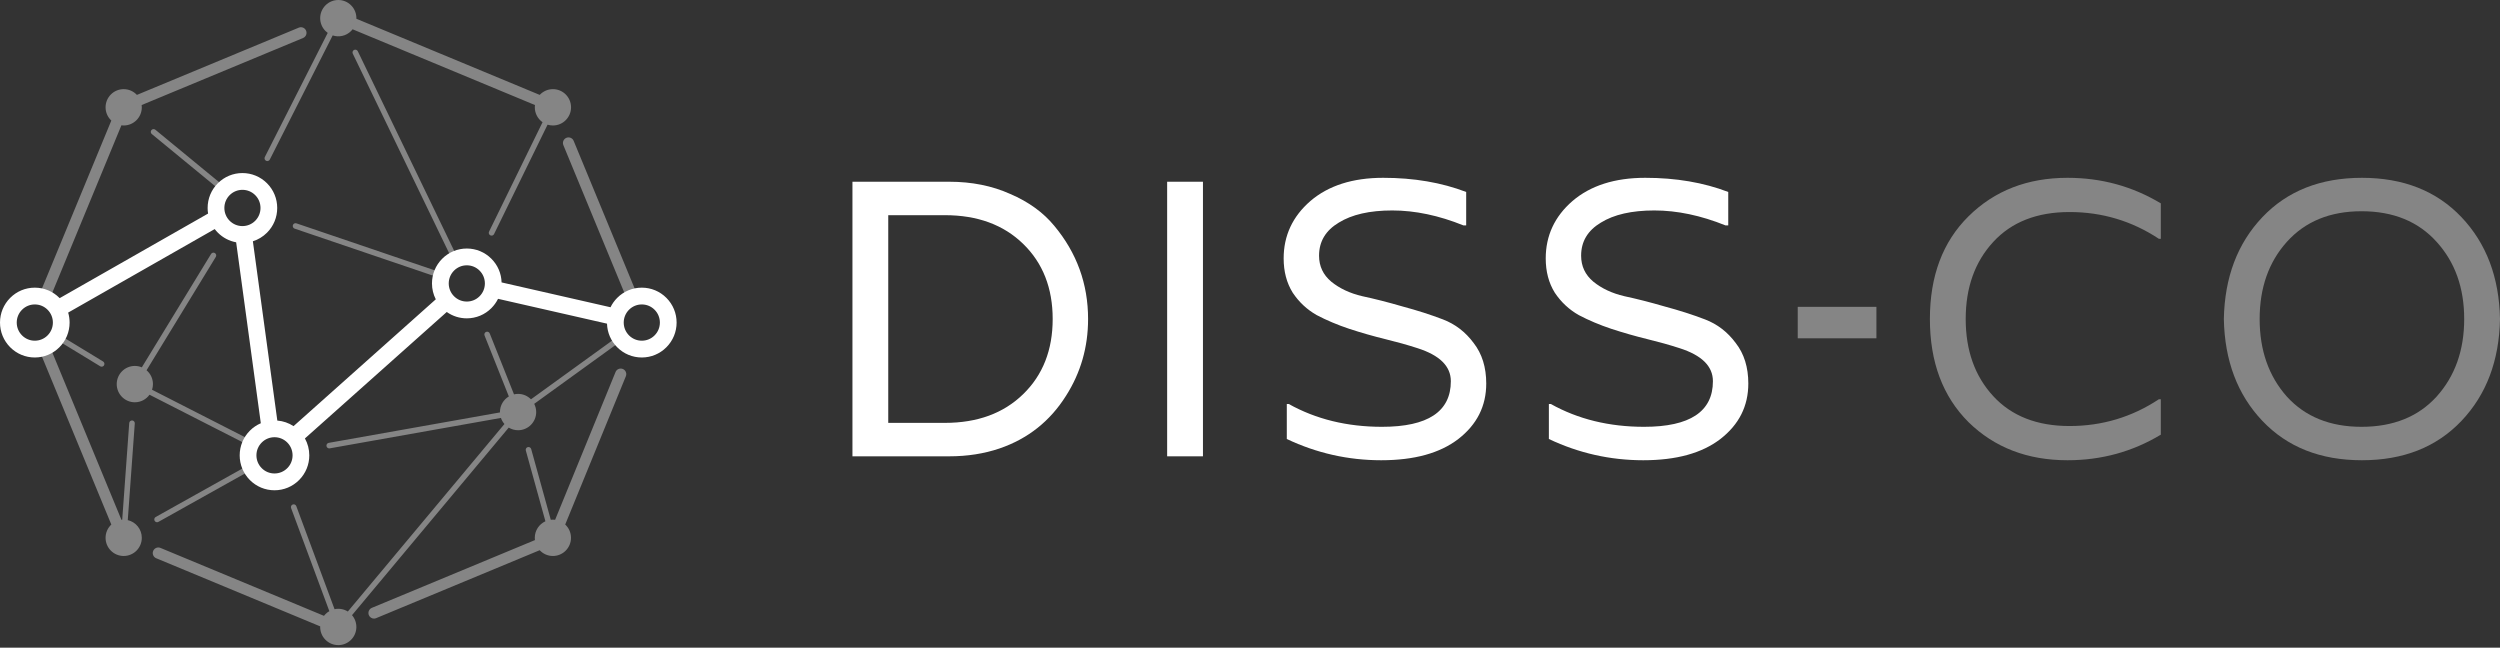 <svg width="193" height="50" viewBox="0 0 193 50" fill="none" xmlns="http://www.w3.org/2000/svg" class="custom-logo">
<rect x="0" y="0" width="193" height="50" fill="#333333" stroke="none"/>
<path d="M3.012 22.823L8.594 9.307C8.321 9.052 8.15 8.689 8.15 8.285C8.15 7.51 8.776 6.882 9.549 6.882C9.951 6.882 10.313 7.053 10.569 7.326L23.068 2.134C23.287 2.043 23.539 2.147 23.63 2.368C23.722 2.589 23.617 2.841 23.398 2.933L10.936 8.109C10.943 8.167 10.947 8.225 10.947 8.286C10.947 9.06 10.321 9.688 9.549 9.688C9.489 9.688 9.431 9.683 9.372 9.676L3.806 23.153C3.737 23.319 3.577 23.42 3.408 23.42C3.353 23.42 3.297 23.409 3.244 23.386C3.026 23.296 2.922 23.043 3.012 22.823ZM48.081 28.485C47.862 28.394 47.61 28.5 47.52 28.72L42.855 40.128C42.799 40.122 42.742 40.116 42.684 40.116C42.629 40.116 42.574 40.12 42.52 40.127L41.008 34.667C40.976 34.553 40.857 34.485 40.743 34.517C40.629 34.549 40.562 34.668 40.594 34.783L42.106 40.242C41.622 40.463 41.285 40.951 41.285 41.519C41.285 41.578 41.291 41.638 41.297 41.695L28.708 46.925C28.489 47.016 28.384 47.269 28.475 47.489C28.544 47.655 28.704 47.756 28.873 47.756C28.928 47.756 28.983 47.745 29.037 47.722L41.664 42.477C41.919 42.75 42.281 42.922 42.683 42.922C43.455 42.922 44.081 42.294 44.081 41.519C44.081 41.113 43.909 40.75 43.635 40.493L48.316 29.048C48.407 28.828 48.302 28.575 48.081 28.485ZM49.222 22.822L44.287 10.874C44.197 10.654 43.944 10.549 43.724 10.64C43.505 10.732 43.401 10.984 43.491 11.204L48.426 23.152C48.495 23.318 48.655 23.419 48.824 23.419C48.879 23.419 48.934 23.408 48.988 23.385C49.208 23.296 49.312 23.043 49.222 22.822ZM11.689 10.044C11.613 10.136 11.626 10.272 11.719 10.348L17.158 14.82C17.198 14.852 17.246 14.869 17.295 14.869C17.357 14.869 17.419 14.842 17.462 14.79C17.537 14.698 17.524 14.562 17.431 14.487L11.992 10.014C11.9 9.94 11.764 9.953 11.689 10.044ZM4.497 25.799C4.395 25.737 4.263 25.77 4.201 25.871C4.14 25.973 4.172 26.105 4.273 26.168L7.735 28.276C7.77 28.298 7.808 28.308 7.847 28.308C7.92 28.308 7.991 28.271 8.031 28.204C8.092 28.103 8.06 27.97 7.959 27.907L4.497 25.799ZM19.273 34.417C19.304 34.433 19.338 34.441 19.371 34.441C19.45 34.441 19.525 34.398 19.563 34.323C19.616 34.216 19.575 34.087 19.468 34.033L11.738 30.089C11.783 29.952 11.808 29.805 11.808 29.653C11.808 29.225 11.617 28.842 11.314 28.585L16.661 19.832C16.724 19.731 16.691 19.598 16.59 19.535C16.489 19.473 16.357 19.505 16.294 19.607L10.949 28.358C10.783 28.289 10.601 28.25 10.41 28.25C9.637 28.25 9.011 28.878 9.011 29.653C9.011 30.428 9.637 31.056 10.41 31.056C10.877 31.056 11.289 30.826 11.542 30.473L19.273 34.417ZM19.267 35.86L12.02 39.911C11.917 39.969 11.879 40.101 11.937 40.205C11.977 40.276 12.05 40.316 12.126 40.316C12.161 40.316 12.197 40.307 12.23 40.289L19.477 36.237C19.58 36.179 19.617 36.047 19.559 35.944C19.501 35.839 19.37 35.802 19.267 35.86ZM39.274 33.011C39.485 33.138 39.731 33.214 39.996 33.214C40.768 33.214 41.394 32.586 41.394 31.811C41.394 31.582 41.338 31.367 41.241 31.176L48.018 26.275C48.115 26.205 48.136 26.07 48.066 25.974C47.996 25.877 47.862 25.855 47.766 25.925L40.991 30.826C40.737 30.568 40.385 30.408 39.996 30.408C39.888 30.408 39.784 30.421 39.682 30.445L37.807 25.741C37.763 25.63 37.639 25.577 37.528 25.62C37.417 25.664 37.363 25.789 37.407 25.9L39.282 30.605C38.872 30.85 38.596 31.297 38.596 31.81C38.596 31.82 38.597 31.829 38.597 31.839L25.378 34.188C25.261 34.209 25.184 34.321 25.204 34.438C25.223 34.543 25.314 34.617 25.416 34.617C25.429 34.617 25.441 34.615 25.454 34.613L38.672 32.264C38.731 32.439 38.824 32.598 38.943 32.733L26.852 47.21C26.543 47.016 26.175 46.956 25.827 47.029L22.875 39.074C22.833 38.962 22.709 38.906 22.599 38.947C22.487 38.988 22.431 39.113 22.472 39.224L25.425 47.181C25.318 47.242 25.217 47.316 25.127 47.408C25.085 47.45 25.047 47.495 25.011 47.542L12.388 42.298C12.168 42.206 11.917 42.311 11.825 42.532C11.734 42.752 11.838 43.005 12.058 43.096L24.718 48.355C24.706 48.73 24.841 49.108 25.126 49.392C25.672 49.941 26.558 49.941 27.103 49.392C27.623 48.871 27.646 48.041 27.176 47.49L39.274 33.011ZM35.153 20.265C35.184 20.265 35.217 20.258 35.247 20.243C35.353 20.191 35.399 20.062 35.347 19.955L27.622 3.955C27.57 3.848 27.441 3.802 27.334 3.854C27.228 3.906 27.183 4.035 27.234 4.142L34.961 20.143C34.997 20.221 35.074 20.265 35.153 20.265ZM22.885 17.242C22.772 17.204 22.65 17.265 22.611 17.377C22.574 17.491 22.634 17.613 22.746 17.651L33.9 21.441C33.923 21.448 33.946 21.453 33.969 21.453C34.058 21.453 34.142 21.395 34.172 21.306C34.21 21.193 34.15 21.071 34.038 21.032L22.885 17.242ZM9.864 40.153L10.405 32.689C10.414 32.571 10.325 32.467 10.206 32.459C10.088 32.452 9.985 32.539 9.976 32.658L9.435 40.122C9.414 40.124 9.394 40.126 9.374 40.128L3.807 26.651C3.716 26.431 3.464 26.327 3.245 26.417C3.025 26.508 2.921 26.761 3.012 26.982L8.594 40.496C8.321 40.752 8.15 41.114 8.15 41.519C8.15 42.294 8.776 42.922 9.549 42.922C10.321 42.922 10.947 42.294 10.947 41.519C10.947 40.853 10.485 40.296 9.864 40.153ZM25.3 2.539L20.445 12.121C20.391 12.228 20.433 12.358 20.54 12.412C20.571 12.428 20.604 12.435 20.636 12.435C20.715 12.435 20.79 12.392 20.828 12.318L25.683 2.735C26.167 2.894 26.721 2.781 27.105 2.394C27.147 2.352 27.185 2.307 27.221 2.261L41.298 8.109C41.291 8.167 41.287 8.225 41.287 8.286C41.287 8.761 41.523 9.181 41.885 9.435L37.755 17.88C37.702 17.987 37.746 18.116 37.854 18.169C37.884 18.184 37.916 18.191 37.948 18.191C38.028 18.191 38.104 18.147 38.142 18.07L42.272 9.625C42.403 9.666 42.542 9.687 42.686 9.687C43.459 9.687 44.085 9.059 44.085 8.285C44.085 7.51 43.459 6.882 42.686 6.882C42.284 6.882 41.922 7.053 41.666 7.326L27.513 1.448C27.525 1.074 27.39 0.696 27.105 0.411C26.559 -0.137 25.673 -0.137 25.128 0.411C24.581 0.959 24.581 1.847 25.128 2.394C25.182 2.448 25.24 2.496 25.3 2.539Z" fill="white" fill-opacity="0.4"></path>
<path d="M51.447 22.997C50.939 22.487 50.264 22.207 49.547 22.207C48.829 22.207 48.155 22.487 47.647 22.997C47.433 23.211 47.261 23.455 47.132 23.72L38.722 21.802C38.703 21.112 38.426 20.465 37.937 19.976C37.429 19.466 36.754 19.186 36.037 19.186C35.319 19.186 34.645 19.466 34.137 19.976C33.629 20.485 33.349 21.161 33.349 21.881C33.349 22.315 33.451 22.732 33.643 23.107L22.661 32.898C22.288 32.652 21.86 32.504 21.409 32.468L19.522 18.627C19.93 18.498 20.304 18.273 20.615 17.961C21.123 17.452 21.401 16.775 21.401 16.055C21.401 15.336 21.122 14.659 20.615 14.15C20.107 13.641 19.433 13.36 18.715 13.36C17.997 13.36 17.323 13.641 16.815 14.15C16.307 14.659 16.029 15.336 16.029 16.055C16.029 16.202 16.04 16.346 16.063 16.488L4.606 23.017C4.599 23.011 4.593 23.003 4.586 22.997C4.078 22.487 3.404 22.207 2.686 22.207C1.969 22.207 1.294 22.487 0.786 22.997C0.28 23.506 0 24.183 0 24.902C0 25.622 0.28 26.298 0.786 26.808C1.294 27.317 1.969 27.598 2.686 27.598C3.404 27.598 4.078 27.317 4.586 26.808C5.094 26.298 5.373 25.622 5.373 24.902C5.373 24.638 5.335 24.379 5.262 24.132L16.576 17.684C16.649 17.78 16.729 17.872 16.816 17.96C17.208 18.353 17.698 18.608 18.231 18.706L20.135 32.674C19.824 32.808 19.538 33 19.29 33.248C18.783 33.758 18.504 34.434 18.504 35.154C18.504 35.873 18.784 36.55 19.29 37.059C19.798 37.569 20.473 37.849 21.19 37.849C21.908 37.849 22.582 37.569 23.09 37.059C23.598 36.55 23.877 35.873 23.877 35.154C23.877 34.689 23.759 34.242 23.54 33.847L34.49 24.085C34.939 24.404 35.474 24.576 36.035 24.576C36.753 24.576 37.428 24.296 37.935 23.787C38.147 23.574 38.319 23.331 38.449 23.069L46.861 24.986C46.882 25.675 47.158 26.319 47.647 26.808C48.155 27.317 48.829 27.598 49.547 27.598C50.264 27.598 50.939 27.317 51.447 26.808C51.954 26.298 52.234 25.622 52.234 24.902C52.234 24.183 51.954 23.506 51.447 22.997ZM3.674 25.892C3.41 26.156 3.06 26.302 2.687 26.302C2.314 26.302 1.964 26.156 1.701 25.892C1.437 25.627 1.292 25.276 1.292 24.902C1.292 24.529 1.437 24.177 1.701 23.913C1.964 23.648 2.315 23.503 2.687 23.503C3.061 23.503 3.41 23.648 3.674 23.913C3.937 24.177 4.083 24.529 4.083 24.902C4.083 25.276 3.937 25.627 3.674 25.892ZM17.321 16.054C17.321 15.68 17.466 15.329 17.729 15.065C17.993 14.801 18.344 14.655 18.716 14.655C19.089 14.655 19.439 14.801 19.703 15.065C19.966 15.329 20.111 15.681 20.111 16.054C20.111 16.428 19.966 16.779 19.703 17.044C19.439 17.308 19.088 17.454 18.716 17.454C18.343 17.454 17.993 17.308 17.729 17.044C17.466 16.779 17.321 16.428 17.321 16.054ZM22.178 36.142C21.914 36.407 21.564 36.552 21.191 36.552C20.818 36.552 20.468 36.407 20.205 36.142C19.941 35.878 19.796 35.526 19.796 35.153C19.796 34.779 19.941 34.428 20.205 34.163C20.468 33.899 20.819 33.753 21.191 33.753C21.565 33.753 21.914 33.899 22.178 34.163C22.442 34.428 22.587 34.779 22.587 35.153C22.587 35.526 22.442 35.878 22.178 36.142ZM37.024 22.87C36.761 23.135 36.41 23.28 36.038 23.28C35.665 23.28 35.315 23.135 35.051 22.87C34.788 22.606 34.642 22.254 34.642 21.881C34.642 21.508 34.788 21.156 35.051 20.892C35.315 20.627 35.665 20.482 36.038 20.482C36.41 20.482 36.761 20.627 37.024 20.892C37.288 21.156 37.433 21.508 37.433 21.881C37.433 22.254 37.288 22.606 37.024 22.87ZM50.534 25.892C50.271 26.156 49.92 26.302 49.548 26.302C49.175 26.302 48.825 26.156 48.56 25.892C48.297 25.627 48.151 25.276 48.151 24.902C48.151 24.529 48.297 24.177 48.56 23.913C48.824 23.648 49.175 23.503 49.548 23.503C49.921 23.503 50.271 23.648 50.534 23.913C50.798 24.177 50.943 24.529 50.943 24.902C50.943 25.276 50.798 25.627 50.534 25.892Z" fill="white"></path>
<path d="M73.28 14.03C75.021 14.03 76.59 14.344 77.987 14.972C79.404 15.579 80.538 16.399 81.388 17.431C83.129 19.517 84 21.916 84 24.629C84 26.795 83.433 28.769 82.299 30.551C81.064 32.515 79.354 33.871 77.167 34.62C75.973 35.025 74.677 35.228 73.28 35.228H65.809V14.03H73.28ZM72.946 32.646C75.456 32.646 77.471 31.907 78.989 30.429C80.508 28.951 81.267 27.018 81.267 24.629C81.267 22.24 80.508 20.306 78.989 18.828C77.471 17.351 75.456 16.612 72.946 16.612H68.573V32.646H72.946Z" fill="white"></path>
<path d="M92.868 14.03V35.228H90.104V14.03H92.868Z" fill="white"></path>
<path d="M101.831 19.74C101.831 20.549 102.145 21.218 102.773 21.744C103.42 22.27 104.22 22.645 105.172 22.867C106.123 23.07 107.156 23.333 108.269 23.657C109.403 23.961 110.446 24.295 111.397 24.659C112.349 25.024 113.138 25.631 113.766 26.481C114.414 27.311 114.738 28.354 114.738 29.609C114.738 31.351 114.019 32.778 112.582 33.891C111.164 34.985 109.18 35.531 106.629 35.531C104.078 35.531 101.649 34.985 99.341 33.891V31.189H99.493C101.598 32.363 103.997 32.95 106.69 32.95C110.233 32.95 112.005 31.776 112.005 29.427C112.005 28.273 111.144 27.423 109.423 26.876C108.674 26.633 107.844 26.4 106.933 26.178C106.022 25.955 105.101 25.692 104.17 25.388C103.258 25.084 102.418 24.73 101.649 24.325C100.9 23.9 100.282 23.323 99.796 22.594C99.331 21.845 99.098 20.964 99.098 19.952C99.098 18.191 99.786 16.713 101.163 15.518C102.56 14.324 104.433 13.727 106.781 13.727C109.15 13.727 111.286 14.091 113.189 14.82V17.401H112.976C111.073 16.632 109.241 16.247 107.48 16.247C105.739 16.247 104.362 16.561 103.35 17.189C102.337 17.796 101.831 18.646 101.831 19.74Z" fill="white"></path>
<path d="M122.063 19.74C122.063 20.549 122.377 21.218 123.005 21.744C123.652 22.27 124.452 22.645 125.404 22.867C126.355 23.07 127.388 23.333 128.501 23.657C129.635 23.961 130.678 24.295 131.629 24.659C132.581 25.024 133.37 25.631 133.998 26.481C134.646 27.311 134.97 28.354 134.97 29.609C134.97 31.351 134.251 32.778 132.814 33.891C131.396 34.985 129.412 35.531 126.861 35.531C124.31 35.531 121.881 34.985 119.573 33.891V31.189H119.725C121.83 32.363 124.229 32.95 126.922 32.95C130.465 32.95 132.237 31.776 132.237 29.427C132.237 28.273 131.376 27.423 129.655 26.876C128.906 26.633 128.076 26.4 127.165 26.178C126.254 25.955 125.333 25.692 124.401 25.388C123.49 25.084 122.65 24.73 121.881 24.325C121.132 23.9 120.514 23.323 120.028 22.594C119.563 21.845 119.33 20.964 119.33 19.952C119.33 18.191 120.018 16.713 121.395 15.518C122.792 14.324 124.665 13.727 127.013 13.727C129.382 13.727 131.518 14.091 133.421 14.82V17.401H133.208C131.305 16.632 129.473 16.247 127.712 16.247C125.971 16.247 124.594 16.561 123.582 17.189C122.569 17.796 122.063 18.646 122.063 19.74Z" fill="white"></path>
<path d="M166.663 18.434C164.578 17.057 162.28 16.369 159.769 16.369C157.259 16.369 155.295 17.138 153.878 18.677C152.461 20.215 151.752 22.199 151.752 24.629C151.752 27.058 152.461 29.043 153.878 30.581C155.295 32.12 157.259 32.889 159.769 32.889C162.28 32.889 164.578 32.201 166.663 30.824H166.815V33.557C164.628 34.873 162.229 35.531 159.617 35.531C156.52 35.531 153.969 34.549 151.965 32.586C149.98 30.601 148.988 27.949 148.988 24.629C148.988 21.309 149.98 18.666 151.965 16.703C153.969 14.719 156.52 13.727 159.617 13.727C162.229 13.727 164.628 14.385 166.815 15.7V18.434H166.663Z" fill="white" fill-opacity="0.4"></path>
<path d="M174.657 16.763C176.581 14.739 179.142 13.727 182.341 13.727C185.539 13.727 188.1 14.739 190.024 16.763C191.947 18.788 192.939 21.41 193 24.629C192.939 27.848 191.947 30.47 190.024 32.494C188.1 34.519 185.539 35.531 182.341 35.531C179.142 35.531 176.581 34.519 174.657 32.494C172.734 30.47 171.742 27.848 171.681 24.629C171.742 21.41 172.734 18.788 174.657 16.763ZM174.445 24.629C174.445 27.038 175.143 29.032 176.54 30.611C177.957 32.17 179.881 32.95 182.31 32.95C184.76 32.95 186.693 32.17 188.111 30.611C189.528 29.032 190.236 27.038 190.236 24.629C190.236 22.22 189.528 20.236 188.111 18.677C186.693 17.098 184.76 16.308 182.31 16.308C179.881 16.308 177.957 17.098 176.54 18.677C175.143 20.236 174.445 22.22 174.445 24.629Z" fill="white" fill-opacity="0.4"></path>
<path d="M138.785 23.688H144.859V26.117H138.785V23.688Z" fill="white" fill-opacity="0.4"></path>
</svg>